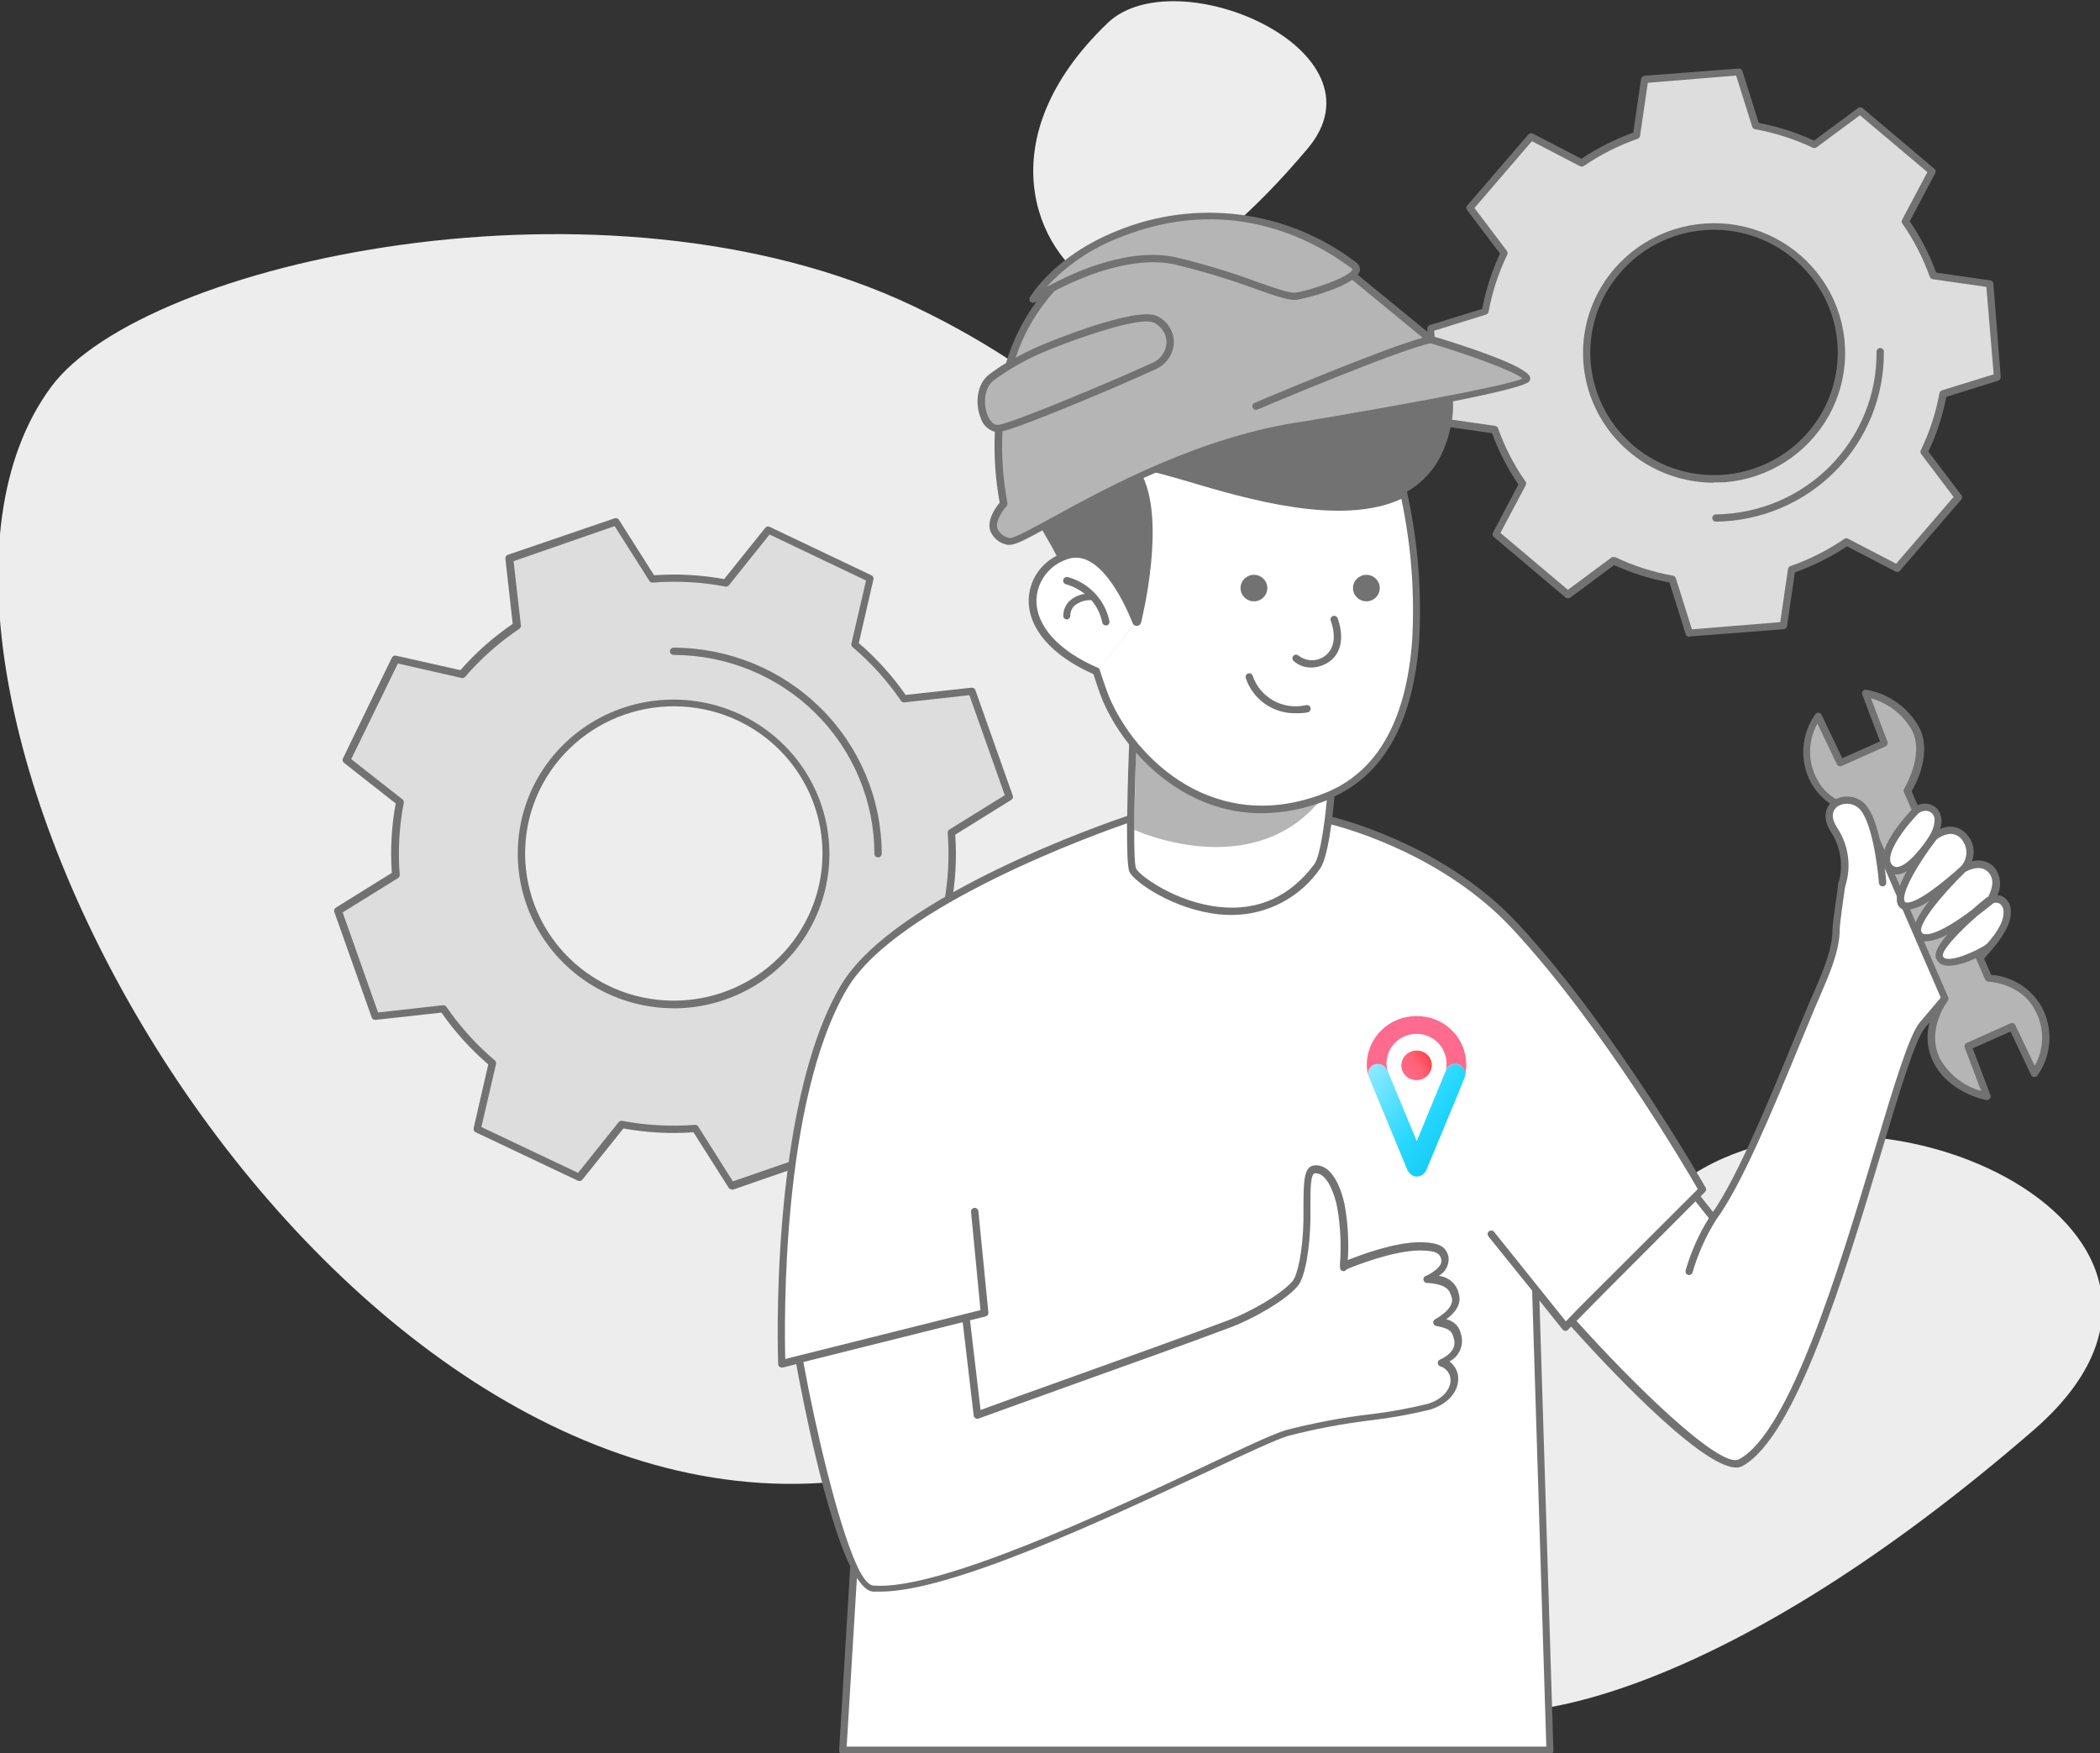 <svg width="418" height="349" viewBox="0 0 418 349" fill="none" xmlns="http://www.w3.org/2000/svg">
<rect x="0" y="0" width="418" height="349" fill="#333333" stroke="none"/>
<g clip-path="url(#clip0_299_62159)">
<path d="M181.647 60.859C120.477 31.886 28.648 52.105 10.209 76.968C-31.78 133.615 57.98 299.203 161.053 295.309C264.126 291.415 309.669 121.501 181.647 60.859Z" fill="#EDEDED"/>
<path d="M92.046 134.263C95.236 130.57 98.91 127.316 102.97 124.587L101.426 111.218L122.632 103.834L129.914 115.241C134.784 114.87 139.681 115.141 144.479 116.049L152.926 105.521L173.185 115.169L170.156 128.351C173.886 131.508 177.172 135.146 179.928 139.167L193.43 137.638L200.872 158.636L189.352 165.846C189.726 170.668 189.452 175.518 188.536 180.268L199.168 188.632L189.424 208.693L176.229 205.635C173.04 209.328 169.366 212.583 165.306 215.312L166.85 228.681L145.644 236.036L138.361 224.628C133.492 224.999 128.594 224.728 123.797 223.821L115.35 234.348L95.09 224.7L98.134 211.591C94.404 208.433 91.118 204.796 88.362 200.775L74.86 202.304L67.418 181.292L78.938 174.081C78.564 169.259 78.838 164.41 79.754 159.66L69.122 151.295L78.807 131.235L92.046 134.249V134.263ZM106.786 156.934C104.187 162.286 103.249 168.28 104.091 174.16C104.933 180.039 107.517 185.539 111.515 189.965C115.514 194.39 120.748 197.542 126.556 199.022C132.364 200.502 138.484 200.244 144.144 198.28C149.803 196.316 154.748 192.734 158.351 187.988C161.955 183.242 164.057 177.544 164.39 171.615C164.724 165.686 163.275 159.792 160.226 154.678C157.176 149.565 152.665 145.462 147.26 142.887C143.671 141.178 139.777 140.185 135.801 139.965C131.824 139.746 127.843 140.305 124.085 141.609C120.326 142.913 116.864 144.938 113.896 147.568C110.927 150.197 108.511 153.38 106.786 156.934Z" fill="#DDDDDD"/>
<path d="M145.644 236.757C145.522 236.757 145.402 236.727 145.295 236.669C145.188 236.611 145.098 236.527 145.032 236.425L138.041 225.393C133.376 225.72 128.688 225.463 124.089 224.629L115.918 234.825C115.815 234.953 115.671 235.044 115.509 235.08C115.348 235.117 115.179 235.098 115.029 235.027L94.668 225.379C94.52 225.308 94.401 225.189 94.329 225.043C94.258 224.896 94.239 224.73 94.275 224.571L97.188 211.88C93.657 208.843 90.525 205.379 87.867 201.569L74.759 203.011C74.595 203.03 74.429 202.993 74.288 202.907C74.148 202.82 74.042 202.689 73.987 202.535L66.544 181.523C66.49 181.368 66.49 181.199 66.546 181.044C66.602 180.889 66.709 180.758 66.85 180.672L77.992 173.75C77.665 169.131 77.924 164.489 78.764 159.934L68.467 151.843C68.337 151.742 68.246 151.599 68.209 151.439C68.172 151.279 68.191 151.111 68.263 150.964L78.007 130.903C78.076 130.755 78.195 130.635 78.344 130.564C78.493 130.493 78.662 130.476 78.822 130.514L91.639 133.398C94.707 129.907 98.205 126.811 102.052 124.183L100.596 111.204C100.577 111.041 100.614 110.877 100.701 110.738C100.788 110.599 100.921 110.494 101.077 110.439L122.341 103.171C122.497 103.117 122.668 103.118 122.824 103.173C122.981 103.228 123.113 103.334 123.2 103.474L130.191 114.506C134.856 114.179 139.544 114.435 144.144 115.271L152.314 105.075C152.417 104.946 152.561 104.856 152.723 104.819C152.884 104.782 153.054 104.801 153.203 104.873L173.462 114.521C173.61 114.592 173.729 114.71 173.801 114.857C173.872 115.003 173.891 115.169 173.855 115.328L170.942 128.005C174.475 131.045 177.607 134.515 180.264 138.33L193.372 136.888C193.536 136.869 193.702 136.906 193.842 136.992C193.982 137.079 194.089 137.21 194.144 137.364L201.586 158.376C201.641 158.531 201.64 158.7 201.584 158.855C201.529 159.01 201.421 159.141 201.28 159.227L190.138 166.15C190.466 170.769 190.206 175.41 189.366 179.965L199.663 188.056C199.793 188.158 199.885 188.3 199.922 188.46C199.959 188.62 199.94 188.788 199.867 188.936L190.124 208.996C190.052 209.142 189.933 209.261 189.785 209.331C189.636 209.402 189.469 209.421 189.308 209.385L176.491 206.501C173.424 209.997 169.926 213.098 166.078 215.731L167.534 228.71C167.554 228.872 167.517 229.037 167.429 229.176C167.342 229.314 167.209 229.42 167.054 229.474L145.833 236.829C145.767 236.814 145.703 236.79 145.644 236.757ZM138.362 223.908C138.484 223.908 138.603 223.938 138.71 223.996C138.817 224.054 138.908 224.138 138.973 224.239L145.877 235.156L166.034 228.191L164.578 215.399C164.563 215.268 164.586 215.135 164.642 215.016C164.699 214.896 164.787 214.794 164.898 214.721C168.904 212.028 172.529 208.818 175.676 205.174C175.762 205.075 175.875 205.001 176 204.961C176.126 204.92 176.261 204.914 176.389 204.943L189.061 207.828L198.294 188.806L188.099 180.802C187.994 180.719 187.914 180.61 187.868 180.485C187.821 180.36 187.811 180.225 187.837 180.095C188.747 175.383 189.016 170.572 188.638 165.789C188.628 165.659 188.654 165.528 188.713 165.411C188.772 165.295 188.862 165.196 188.973 165.126L199.998 158.29L192.949 138.374L180.031 139.816C179.898 139.829 179.765 139.806 179.645 139.75C179.524 139.694 179.421 139.607 179.346 139.499C176.628 135.527 173.385 131.933 169.704 128.812C169.604 128.727 169.53 128.616 169.489 128.491C169.448 128.367 169.442 128.233 169.471 128.106L172.384 115.559L153.174 106.401L145.09 116.496C145.007 116.601 144.896 116.68 144.771 116.726C144.645 116.772 144.508 116.782 144.377 116.756C139.618 115.857 134.759 115.59 129.929 115.963C129.797 115.974 129.665 115.95 129.546 115.891C129.428 115.832 129.329 115.742 129.259 115.631L122.341 104.728L102.227 111.708L103.684 124.5C103.698 124.631 103.676 124.764 103.619 124.884C103.563 125.003 103.474 125.105 103.363 125.178C99.358 127.871 95.733 131.082 92.586 134.725C92.499 134.824 92.387 134.898 92.261 134.939C92.135 134.979 92.001 134.985 91.872 134.956L79.201 132.072L69.909 151.108L80.104 159.112C80.209 159.194 80.289 159.304 80.335 159.429C80.382 159.553 80.392 159.688 80.366 159.819C79.457 164.531 79.188 169.342 79.565 174.125C79.575 174.255 79.549 174.385 79.49 174.502C79.431 174.619 79.341 174.718 79.23 174.788L68.205 181.624L75.254 201.54L88.172 200.098C88.305 200.085 88.438 200.108 88.559 200.164C88.679 200.22 88.782 200.306 88.857 200.415C91.577 204.381 94.82 207.97 98.499 211.087C98.599 211.173 98.673 211.284 98.714 211.408C98.755 211.533 98.761 211.666 98.732 211.794L95.819 224.34L115.059 233.469L123.142 223.374C123.225 223.27 123.336 223.191 123.462 223.145C123.588 223.099 123.724 223.088 123.855 223.114C128.614 224.013 133.473 224.28 138.303 223.908H138.362ZM134.08 200.703C128.829 200.691 123.668 199.362 119.076 196.841C114.484 194.32 110.612 190.689 107.82 186.286C105.029 181.883 103.408 176.852 103.11 171.661C102.812 166.471 103.846 161.29 106.116 156.603C108.53 151.662 112.235 147.452 116.848 144.409C121.461 141.366 126.812 139.602 132.346 139.3C137.881 138.998 143.396 140.169 148.318 142.691C153.241 145.213 157.392 148.994 160.339 153.642C163.287 158.29 164.924 163.634 165.08 169.12C165.236 174.606 163.906 180.033 161.227 184.838C158.548 189.643 154.619 193.649 149.848 196.442C145.076 199.235 139.637 200.711 134.094 200.718L134.08 200.703ZM107.441 157.194C104.907 162.417 103.994 168.267 104.817 174.005C105.64 179.742 108.162 185.109 112.065 189.427C115.968 193.745 121.077 196.82 126.744 198.264C132.412 199.707 138.385 199.455 143.908 197.538C149.431 195.621 154.255 192.126 157.772 187.494C161.289 182.862 163.341 177.302 163.667 171.516C163.993 165.73 162.579 159.979 159.605 154.988C156.63 149.998 152.228 145.993 146.955 143.479C139.877 140.118 131.742 139.674 124.334 142.245C116.926 144.817 110.851 150.193 107.441 157.194Z" fill="#727272"/>
<path d="M174.773 170.664C174.58 170.664 174.395 170.588 174.258 170.452C174.121 170.317 174.045 170.134 174.045 169.942C174.033 159.451 169.819 149.392 162.326 141.973C154.834 134.554 144.676 130.381 134.08 130.37C133.887 130.37 133.701 130.294 133.565 130.159C133.428 130.023 133.352 129.84 133.352 129.649C133.352 129.458 133.428 129.274 133.565 129.139C133.701 129.004 133.887 128.928 134.08 128.928C145.062 128.939 155.591 133.264 163.356 140.953C171.122 148.643 175.49 159.068 175.501 169.942C175.501 170.134 175.424 170.317 175.288 170.452C175.151 170.588 174.966 170.664 174.773 170.664Z" fill="#727272"/>
<path d="M335.507 234.766C372.646 208.735 449.882 245.625 404.674 284.765C344.45 336.913 302.009 344.989 288.551 339.322C257.092 326.054 269.21 281.218 335.507 234.766Z" fill="#EDEDED"/>
<path d="M220.462 4.586C234.007 -8.393 276.768 10.008 260.281 29.578C238.303 55.652 222.821 59.691 217.913 56.864C206.436 50.23 196.27 27.819 220.462 4.586Z" fill="#EDEDED"/>
<path d="M314.825 32.464C318.196 30.15 321.865 28.293 325.734 26.941L327.35 15.807L346.095 14.365L349.474 25.109C353.508 25.835 357.427 27.091 361.125 28.844L370.228 22.11L384.53 34.18L379.258 44.146C381.596 47.488 383.472 51.126 384.836 54.962L396.08 56.562L397.536 75.123L386.686 78.469C385.953 82.464 384.684 86.344 382.914 90.006L389.715 99.019L377.525 113.181L367.461 107.961C364.085 110.276 360.411 112.133 356.537 113.484L354.921 124.618L336.176 126.06L332.856 115.373C328.821 114.647 324.903 113.391 321.204 111.638L312.101 118.258L297.799 106.187L303.071 96.222C300.733 92.879 298.857 89.241 297.493 85.406L286.249 83.805L284.793 65.244L295.658 62.014C296.392 58.019 297.66 54.139 299.43 50.477L292.629 41.463L304.819 27.301L314.883 32.522L314.825 32.464ZM321.874 53.909C318.63 57.694 316.591 62.348 316.017 67.28C315.443 72.212 316.359 77.202 318.648 81.62C320.938 86.037 324.499 89.683 328.88 92.096C333.262 94.51 338.268 95.583 343.266 95.18C348.264 94.777 353.029 92.915 356.958 89.831C360.888 86.747 363.805 82.579 365.343 77.853C366.88 73.127 366.968 68.056 365.595 63.281C364.222 58.505 361.45 54.24 357.63 51.025C355.091 48.888 352.153 47.268 348.981 46.256C345.81 45.245 342.469 44.862 339.148 45.13C335.828 45.398 332.593 46.311 329.629 47.818C326.665 49.324 324.03 51.394 321.874 53.909Z" fill="#DDDDDD"/>
<path d="M336.25 126.778C336.094 126.779 335.942 126.731 335.816 126.64C335.69 126.549 335.597 126.421 335.551 126.274L332.303 115.948C328.503 115.247 324.804 114.085 321.292 112.487L312.553 118.962C312.425 119.062 312.266 119.117 312.102 119.117C311.938 119.117 311.779 119.062 311.65 118.962L297.348 106.891C297.223 106.785 297.138 106.641 297.106 106.481C297.074 106.322 297.098 106.156 297.173 106.011L302.242 96.436C300.069 93.26 298.303 89.831 296.984 86.225L286.177 84.682C286.012 84.659 285.859 84.581 285.745 84.46C285.631 84.339 285.563 84.183 285.551 84.019L284.094 65.458C284.08 65.294 284.123 65.131 284.216 64.994C284.309 64.858 284.446 64.757 284.604 64.708L295.032 61.492C295.743 57.688 296.932 53.986 298.572 50.474L292.032 41.821C291.93 41.694 291.875 41.536 291.875 41.374C291.875 41.212 291.93 41.054 292.032 40.927L304.223 26.765C304.329 26.641 304.475 26.557 304.636 26.525C304.798 26.494 304.965 26.517 305.111 26.592L314.782 31.611C317.988 29.46 321.452 27.711 325.093 26.405L326.652 15.704C326.675 15.54 326.754 15.389 326.876 15.276C326.998 15.164 327.155 15.095 327.322 15.084L346.066 13.642C346.231 13.633 346.394 13.677 346.53 13.768C346.667 13.86 346.77 13.992 346.824 14.146L350.071 24.472C353.875 25.189 357.573 26.371 361.082 27.991L369.821 21.516C369.949 21.415 370.108 21.361 370.272 21.361C370.436 21.361 370.595 21.415 370.724 21.516L385.026 33.587C385.151 33.692 385.237 33.837 385.268 33.996C385.3 34.156 385.276 34.322 385.201 34.466L380.132 44.057C382.305 47.232 384.071 50.661 385.39 54.267L396.153 55.81C396.319 55.833 396.471 55.911 396.585 56.032C396.699 56.153 396.768 56.309 396.78 56.474L398.236 75.034C398.25 75.198 398.207 75.362 398.115 75.498C398.022 75.634 397.885 75.735 397.726 75.784L387.415 78.986C386.685 82.752 385.486 86.414 383.846 89.888L390.386 98.541C390.487 98.668 390.543 98.826 390.543 98.988C390.543 99.15 390.487 99.308 390.386 99.435L378.195 113.597C378.089 113.721 377.943 113.806 377.782 113.837C377.62 113.868 377.453 113.845 377.307 113.77L367.636 108.751C364.41 110.897 360.927 112.636 357.266 113.929L355.708 124.63C355.685 124.793 355.606 124.944 355.484 125.057C355.362 125.17 355.204 125.238 355.038 125.25L336.293 126.692L336.25 126.778ZM321.205 110.915C321.31 110.892 321.42 110.892 321.525 110.915C325.168 112.641 329.028 113.877 333.002 114.592C333.133 114.615 333.255 114.672 333.355 114.759C333.455 114.845 333.529 114.957 333.57 115.082L336.774 125.278L354.353 123.836L355.897 113.265C355.916 113.135 355.971 113.012 356.056 112.91C356.141 112.809 356.252 112.732 356.378 112.689C360.19 111.359 363.805 109.531 367.126 107.252C367.24 107.181 367.371 107.144 367.505 107.144C367.639 107.144 367.77 107.181 367.884 107.252L377.423 112.213L388.857 98.916L382.405 90.379C382.324 90.272 382.274 90.146 382.261 90.014C382.248 89.881 382.273 89.748 382.332 89.629C384.075 86.021 385.324 82.199 386.046 78.264C386.069 78.135 386.127 78.014 386.214 77.915C386.301 77.816 386.414 77.742 386.541 77.702L396.838 74.515L395.381 57.108L384.706 55.579C384.574 55.56 384.45 55.506 384.347 55.422C384.245 55.338 384.167 55.228 384.123 55.103C382.78 51.329 380.934 47.75 378.632 44.461C378.563 44.347 378.526 44.218 378.526 44.086C378.526 43.953 378.563 43.824 378.632 43.711L383.643 34.264L370.214 22.944L361.577 29.332C361.469 29.411 361.342 29.459 361.209 29.472C361.075 29.484 360.941 29.461 360.82 29.404C357.177 27.677 353.317 26.44 349.343 25.727C349.212 25.704 349.09 25.647 348.99 25.56C348.89 25.474 348.816 25.362 348.775 25.237L345.571 15.041L327.992 16.483L326.448 27.054C326.429 27.184 326.374 27.307 326.289 27.409C326.204 27.51 326.093 27.587 325.967 27.631C322.156 28.96 318.541 30.789 315.219 33.068C315.105 33.136 314.974 33.173 314.84 33.173C314.706 33.173 314.575 33.136 314.461 33.068L304.922 28.107L293.489 41.403L299.941 49.941C300.021 50.047 300.071 50.173 300.084 50.305C300.097 50.438 300.072 50.571 300.013 50.691C298.271 54.298 297.022 58.12 296.299 62.055C296.277 62.184 296.218 62.305 296.131 62.404C296.044 62.503 295.931 62.577 295.804 62.617L285.463 65.833L286.92 83.24L297.596 84.769C297.727 84.787 297.851 84.842 297.954 84.926C298.057 85.01 298.134 85.12 298.178 85.244C299.521 89.019 301.368 92.598 303.669 95.888C303.739 96.001 303.775 96.13 303.775 96.262C303.775 96.395 303.739 96.524 303.669 96.637L298.659 106.083L312.087 117.404L320.709 111.016C320.849 110.904 321.026 110.848 321.205 110.857V110.915ZM341.143 96.089C336.164 96.082 331.291 94.662 327.1 92C322.909 89.338 319.575 85.543 317.492 81.065C315.409 76.587 314.664 71.612 315.346 66.728C316.027 61.844 318.105 57.255 321.336 53.503C324.118 50.27 327.662 47.767 331.655 46.214C335.648 44.662 339.965 44.109 344.226 44.603C348.486 45.097 352.557 46.625 356.079 49.049C359.601 51.474 362.465 54.721 364.417 58.503C366.369 62.285 367.348 66.485 367.269 70.732C367.191 74.978 366.055 79.14 363.964 82.849C361.873 86.557 358.89 89.697 355.281 91.992C351.671 94.286 347.546 95.664 343.27 96.003C342.551 96.022 341.838 96.032 341.129 96.032L341.143 96.089ZM322.428 54.368C319.269 58.039 317.279 62.555 316.712 67.345C316.144 72.135 317.024 76.985 319.24 81.28C321.455 85.575 324.908 89.123 329.16 91.476C333.412 93.828 338.273 94.879 343.129 94.496C347.985 94.113 352.616 92.313 356.439 89.323C360.261 86.334 363.102 82.289 364.603 77.7C366.104 73.112 366.197 68.186 364.87 63.545C363.543 58.904 360.857 54.757 357.15 51.628C354.697 49.532 351.848 47.939 348.769 46.942C345.689 45.944 342.441 45.562 339.211 45.817C335.981 46.072 332.835 46.959 329.954 48.427C327.073 49.895 324.515 51.914 322.428 54.368Z" fill="#727272"/>
<path d="M396.081 179.186C396.081 179.186 394.304 171.471 390.852 172.927C390.852 172.927 388.507 164.664 384.633 166.755C384.633 166.755 383.104 160.078 379.754 162.27C376.404 164.462 371.539 165.774 366.646 176.071C366.646 176.071 365.51 183.671 365.51 185.085C365.51 189.93 362.597 195.598 360.631 200.386C355.111 213.365 347.202 234.103 341.027 242.468L337.56 238.141L338.886 236.815C338.886 236.815 321.088 205.39 301.674 184.45C286.425 168.01 264.461 163.222 264.461 163.222L262.16 172.452L224.657 171.846V162.962C224.657 162.962 178.677 178.263 167.972 196.406C153.495 220.922 155.592 271.397 155.592 271.397L159.044 270.532C159.044 270.532 164.404 300.154 169.953 311.633L167.724 348.365H308.475L305.562 256.615L311.534 264.086L312.743 262.874C312.743 262.874 340.59 294.227 346.43 291.083C362.335 282.531 376.812 210.842 382.594 203.962C388.376 197.083 392.323 192.642 396.241 187.983C400.159 183.325 399.154 180.715 396.081 179.186Z" fill="white"/>
<path d="M341.55 103.835C341.357 103.835 341.172 103.759 341.036 103.623C340.899 103.488 340.822 103.305 340.822 103.113C340.822 102.922 340.899 102.739 341.036 102.604C341.172 102.468 341.357 102.392 341.55 102.392C350.123 102.29 358.305 98.823 364.299 92.752C370.293 86.682 373.609 78.505 373.519 70.016C373.517 69.921 373.534 69.827 373.569 69.739C373.604 69.651 373.656 69.57 373.722 69.502C373.789 69.434 373.868 69.379 373.955 69.341C374.043 69.303 374.137 69.282 374.233 69.281C374.33 69.275 374.427 69.289 374.517 69.322C374.608 69.355 374.691 69.406 374.761 69.472C374.831 69.539 374.886 69.619 374.923 69.707C374.96 69.796 374.978 69.891 374.976 69.987C375.069 78.86 371.604 87.407 365.34 93.753C359.076 100.098 350.526 103.724 341.565 103.835H341.55Z" fill="#727272"/>
<path d="M225.458 147.893C225.458 147.893 224.555 171.198 225.458 173.202C226.754 176 248.615 190.508 262.16 172.452C263.966 170.044 264.884 158.117 264.884 158.117" fill="white"/>
<path d="M226.129 148.846L225.75 165.171C225.75 165.171 249.213 176.045 262.962 159.114C262.962 159.114 251.529 163.541 240.693 159.316C234.989 157.162 229.963 153.55 226.129 148.846Z" fill="#B5B5B5"/>
<path d="M226.332 123.823C226.332 123.823 231.531 103.229 226.332 94.288C222.21 87.192 260.558 108.075 279.39 98.182C281.094 105.623 289.207 148.657 263.835 158.579C240.532 167.693 224.934 150.243 220.142 139.153C219.443 137.524 218.176 133.572 218.176 133.572" fill="white"/>
<path d="M249.591 119.698C251.063 119.698 252.256 118.517 252.256 117.059C252.256 115.602 251.063 114.42 249.591 114.42C248.119 114.42 246.926 115.602 246.926 117.059C246.926 118.517 248.119 119.698 249.591 119.698Z" fill="#727272"/>
<path d="M226.112 123.839C224.117 118.921 218.83 108.062 212.014 110.6C203.275 113.859 201.382 126.348 218.204 133.559" fill="white"/>
<path d="M258.023 141.977C255.805 142.039 253.626 141.388 251.812 140.122C249.998 138.856 248.647 137.043 247.959 134.954C247.906 134.78 247.921 134.592 248.001 134.429C248.082 134.265 248.222 134.138 248.393 134.072C248.564 134.006 248.755 134.007 248.925 134.075C249.096 134.142 249.235 134.271 249.314 134.435C250.013 136.566 251.497 138.358 253.469 139.456C255.441 140.554 257.758 140.877 259.96 140.362C260.056 140.34 260.155 140.336 260.252 140.351C260.349 140.366 260.443 140.4 260.526 140.451C260.61 140.502 260.683 140.569 260.741 140.648C260.799 140.726 260.84 140.816 260.863 140.91C260.886 141.005 260.89 141.103 260.875 141.199C260.859 141.296 260.825 141.388 260.774 141.471C260.722 141.554 260.655 141.626 260.575 141.683C260.496 141.741 260.406 141.782 260.31 141.804C259.556 141.943 258.79 142.001 258.023 141.977Z" fill="#727272"/>
<path d="M212.525 114.869C212.332 114.827 212.13 114.862 211.963 114.968C211.797 115.073 211.679 115.24 211.637 115.431C211.594 115.622 211.63 115.823 211.737 115.988C211.843 116.153 212.011 116.269 212.205 116.311C213.564 116.698 214.832 117.35 215.933 118.229C214.732 118.373 213.614 118.911 212.758 119.758C212.027 120.543 211.626 121.574 211.637 122.642C211.651 122.823 211.734 122.992 211.869 123.115C212.004 123.238 212.181 123.306 212.365 123.305C212.461 123.298 212.554 123.272 212.639 123.229C212.725 123.186 212.801 123.126 212.863 123.054C212.926 122.982 212.973 122.898 213.002 122.807C213.032 122.717 213.043 122.621 213.035 122.527C213.033 121.838 213.293 121.174 213.763 120.666C214.717 119.827 215.969 119.396 217.244 119.469C218.34 120.745 219.082 122.28 219.399 123.926C219.433 124.088 219.522 124.235 219.652 124.34C219.782 124.445 219.945 124.502 220.113 124.502H220.259C220.352 124.483 220.441 124.446 220.521 124.393C220.6 124.34 220.668 124.272 220.721 124.193C220.773 124.114 220.81 124.026 220.828 123.933C220.846 123.84 220.846 123.744 220.827 123.652C220.402 121.569 219.401 119.645 217.934 118.094C216.468 116.543 214.595 115.426 212.525 114.869Z" fill="#727272"/>
<path d="M260.952 132.879C259.657 132.888 258.407 132.409 257.456 131.538C257.326 131.407 257.252 131.231 257.248 131.048C257.244 130.864 257.312 130.686 257.436 130.549C257.561 130.413 257.734 130.329 257.919 130.314C258.104 130.3 258.287 130.356 258.432 130.471C259.241 131.125 260.263 131.464 261.306 131.424C262.35 131.384 263.342 130.969 264.098 130.255C266.661 127.918 264.884 123.549 264.87 123.505C264.817 123.334 264.831 123.149 264.908 122.987C264.985 122.825 265.121 122.697 265.288 122.629C265.456 122.56 265.643 122.556 265.813 122.617C265.983 122.678 266.125 122.799 266.21 122.957C266.297 123.174 268.409 128.293 265.088 131.322C263.943 132.315 262.475 132.868 260.952 132.879Z" fill="#727272"/>
<path d="M271.976 119.698C273.448 119.698 274.641 118.517 274.641 117.059C274.641 115.602 273.448 114.42 271.976 114.42C270.504 114.42 269.311 115.602 269.311 117.059C269.311 118.517 270.504 119.698 271.976 119.698Z" fill="#727272"/>
<path d="M205.462 71.431C205.269 71.467 205.069 71.426 204.906 71.317C204.744 71.207 204.632 71.038 204.595 70.847C204.558 70.656 204.6 70.458 204.711 70.297C204.821 70.136 204.992 70.025 205.185 69.989C211.171 67.523 213.385 70.09 213.487 70.191C213.61 70.338 213.67 70.528 213.652 70.719C213.634 70.909 213.541 71.085 213.392 71.207C213.243 71.33 213.052 71.389 212.859 71.371C212.666 71.354 212.489 71.261 212.365 71.114C212.365 71.114 210.603 69.311 205.738 71.316C205.655 71.372 205.561 71.412 205.462 71.431Z" fill="#727272"/>
<path d="M212.917 71.429C212.766 71.428 212.618 71.38 212.496 71.292C212.373 71.204 212.281 71.08 212.233 70.938C210.849 66.972 205.344 65.516 205.285 65.501C205.092 65.454 204.926 65.332 204.824 65.163C204.721 64.994 204.691 64.791 204.739 64.6C204.787 64.409 204.911 64.245 205.081 64.143C205.252 64.042 205.456 64.011 205.649 64.059C205.912 64.059 211.97 65.718 213.616 70.419C213.648 70.509 213.662 70.604 213.657 70.7C213.651 70.795 213.627 70.888 213.585 70.974C213.543 71.06 213.484 71.137 213.412 71.2C213.34 71.263 213.256 71.311 213.165 71.342L212.917 71.429Z" fill="#727272"/>
<path d="M399.474 181.957C399.287 181.244 398.942 180.581 398.463 180.018C397.984 179.454 397.384 179.003 396.707 178.698C396.387 177.443 395.251 173.463 392.964 172.338C392.462 172.083 391.892 171.987 391.333 172.064C390.808 170.506 389.381 166.915 387.08 165.949C386.463 165.689 385.777 165.638 385.128 165.805C384.721 164.478 383.745 161.998 382.012 161.305C381.574 161.141 381.101 161.089 380.637 161.154C380.174 161.22 379.734 161.401 379.361 161.68C378.793 162.055 378.181 162.402 377.555 162.762C374.263 164.637 370.171 166.988 365.903 175.741C365.894 175.808 365.894 175.876 365.903 175.943C365.903 176.261 364.753 183.616 364.753 185.072C364.753 189.038 362.699 193.725 360.893 197.878C360.558 198.628 360.238 199.321 359.932 200.099C358.912 202.493 357.82 205.147 356.669 207.93C351.834 219.669 345.863 234.163 340.969 241.244L338.508 238.143L339.381 237.263C339.494 237.152 339.566 237.007 339.587 236.85C339.608 236.694 339.577 236.535 339.498 236.398C339.323 236.081 321.423 204.671 302.184 183.904C288.391 169.035 268.904 163.541 265.205 162.618C265.423 160.83 265.554 159.301 265.627 158.537C275.662 153.85 281.342 143.423 282.493 127.458C283.028 117.599 282.22 107.713 280.089 98.067V97.851C284.648 95.212 287.969 90.64 289.061 83.213C291.828 64.595 261.957 46.885 226.609 52.409C204.092 55.928 212.947 70.753 212.947 70.753C212.947 70.753 197.888 75.627 201.441 90.539C203.946 101.052 208.083 106.042 210.311 110.643C208.69 111.463 207.321 112.698 206.345 114.22C205.369 115.742 204.823 117.494 204.762 119.296C204.616 125.064 209.306 130.516 217.637 134.179C217.943 135.145 218.919 138.13 219.516 139.529C220.875 142.624 222.633 145.533 224.745 148.182C224.657 150.475 224.439 156.691 224.366 162.416C221.628 163.324 177.993 178.179 167.375 196.148C152.956 220.578 154.879 271.024 154.893 271.529C154.901 271.715 154.981 271.891 155.117 272.02C155.252 272.149 155.433 272.221 155.622 272.221H155.796L158.491 271.543C159.773 278.552 164.229 301.468 169.239 311.794L167.026 348.439C167.02 348.537 167.034 348.635 167.068 348.728C167.102 348.82 167.155 348.905 167.223 348.977C167.291 349.048 167.373 349.105 167.465 349.144C167.556 349.183 167.654 349.203 167.754 349.203H308.476C308.574 349.203 308.671 349.184 308.761 349.146C308.851 349.107 308.933 349.052 309.001 348.982C309.069 348.912 309.122 348.829 309.157 348.738C309.192 348.647 309.208 348.55 309.204 348.453L306.422 258.881L311.039 264.65C311.102 264.729 311.181 264.795 311.272 264.842C311.362 264.889 311.461 264.917 311.563 264.924C311.661 264.924 311.758 264.906 311.848 264.868C311.938 264.831 312.019 264.777 312.088 264.708L312.728 264.059C318.103 270.072 338.318 292.123 345.571 292.123C345.996 292.135 346.417 292.041 346.795 291.849C357.47 286.08 367.316 253.329 374.467 229.375C378.108 217.261 381.24 206.805 383.206 204.556C386.381 200.791 389.032 197.749 391.362 195.008C393.314 192.744 395.09 190.682 396.853 188.591C399.067 185.937 399.853 183.803 399.474 181.957ZM220.841 138.88C220.157 137.294 218.919 133.4 218.904 133.357C218.885 133.311 218.86 133.267 218.831 133.227V133.126L218.715 133.039L218.613 132.967C210.661 129.549 206.175 124.574 206.306 119.31C206.385 117.527 207.01 115.809 208.097 114.385C209.184 112.961 210.683 111.897 212.394 111.335C218.613 109.028 223.681 119.541 225.502 124.17C225.588 124.307 225.71 124.419 225.856 124.493C226.001 124.566 226.163 124.6 226.326 124.59C226.489 124.579 226.646 124.525 226.78 124.434C226.915 124.342 227.022 124.216 227.089 124.069C227.308 123.218 232.303 103.086 227.017 94C226.939 93.873 226.875 93.738 226.827 93.597C227.861 93.323 232.464 94.678 236.556 95.875C247.989 99.264 266.952 104.874 278.939 99.308C280.89 108.534 281.615 117.974 281.094 127.386C279.929 143.553 274.045 153.821 263.617 157.902C241.843 166.411 226.114 151.182 220.841 138.88ZM264.098 159.258C263.748 163.094 262.845 170.391 261.607 172.035C256.786 178.481 250.436 181.351 242.761 180.544C234.022 179.635 226.74 174.227 226.143 172.9C225.546 171.574 225.735 160.469 226.143 149.826C231.969 156.46 240.532 161.882 251.135 161.882C255.582 161.843 259.981 160.967 264.098 159.301V159.258ZM159.904 271.125L178.24 266.539L191.625 263.193L193.81 281.783C193.823 281.891 193.86 281.995 193.92 282.087C193.979 282.178 194.059 282.256 194.153 282.313C194.247 282.37 194.352 282.405 194.462 282.415C194.572 282.426 194.682 282.412 194.785 282.374C198.791 280.932 205.549 278.466 213.384 275.668C224.541 271.673 237.197 267.145 245.178 264.131C248.994 262.689 255.694 259.069 258.286 256.026C259.889 254.18 260.733 247.964 260.835 243.046C260.835 242.037 260.835 241.085 260.835 240.162C260.835 236.946 260.835 233.629 261.724 233.557C264.185 233.37 265.714 237.884 266.18 240.422C266.819 244.107 267 247.855 266.719 251.584C266.719 252.305 266.632 252.868 267.316 253.026C267.465 253.053 267.618 253.031 267.752 252.964C267.886 252.896 267.994 252.786 268.059 252.651C269.603 252.002 277.235 248.945 282.624 248.916C286.367 248.916 286.614 249.81 286.862 250.603C287.401 252.348 283.949 253.92 283.949 253.935C283.756 253.965 283.583 254.071 283.468 254.227C283.354 254.384 283.306 254.58 283.337 254.771C283.368 254.962 283.475 255.134 283.633 255.247C283.791 255.361 283.989 255.407 284.182 255.377C288.187 255.694 288.551 256.92 288.959 258.261C289.644 260.511 285.726 262.588 285.682 262.588C285.545 262.656 285.433 262.765 285.362 262.9C285.291 263.035 285.265 263.188 285.288 263.339C285.311 263.489 285.381 263.628 285.488 263.737C285.595 263.845 285.735 263.918 285.886 263.943C288.799 264.462 289.032 265.227 289.309 266.193L289.396 266.51C290.212 269.149 286.789 270.563 286.643 270.62C286.508 270.673 286.391 270.766 286.309 270.885C286.227 271.005 286.183 271.146 286.183 271.291C286.183 271.436 286.227 271.577 286.309 271.696C286.391 271.816 286.508 271.908 286.643 271.962C287.265 272.144 287.808 272.527 288.185 273.049C288.563 273.572 288.753 274.204 288.726 274.846C288.726 276.288 287.43 278.48 284.138 279.461C280.369 280.381 276.546 281.07 272.691 281.523C267.022 282.198 261.406 283.258 255.883 284.696C253.451 285.431 247.669 288.128 239.673 291.906C219.865 301.179 186.688 316.697 173.827 315.615C172.851 315.529 171.759 314.173 170.638 311.779C170.62 311.628 170.554 311.486 170.448 311.375C166.647 302.852 162.307 284.234 159.904 271.125ZM311.68 263.02L297.363 245.166C297.238 245.035 297.067 244.955 296.885 244.942C296.703 244.929 296.523 244.985 296.38 245.097C296.237 245.209 296.142 245.371 296.114 245.549C296.086 245.728 296.126 245.91 296.227 246.061L304.966 256.906L307.791 347.674H168.526L170.565 314.087C171.628 315.731 172.691 316.74 173.769 316.827C174.235 316.827 174.716 316.827 175.225 316.827C189.251 316.827 219.865 302.506 240.358 292.93C248.004 289.354 254.034 286.527 256.379 285.835C261.834 284.418 267.382 283.372 272.982 282.706C276.906 282.245 280.798 281.542 284.634 280.6C287.94 279.605 290.154 277.269 290.255 274.658C290.294 273.954 290.154 273.252 289.848 272.615C289.543 271.978 289.082 271.426 288.508 271.01C289.437 270.529 290.175 269.752 290.603 268.805C291.031 267.858 291.124 266.795 290.867 265.789L290.78 265.501C290.638 264.788 290.285 264.134 289.766 263.62C289.248 263.106 288.586 262.757 287.867 262.616C289.323 261.578 291.056 259.732 290.372 257.526C290.174 256.59 289.68 255.741 288.963 255.101C288.246 254.46 287.342 254.062 286.381 253.964C287.078 253.579 287.637 252.989 287.979 252.276C288.321 251.562 288.429 250.761 288.289 249.983C287.765 248.253 286.629 247.315 282.653 247.272C277.555 247.272 270.826 249.796 268.278 250.82C268.508 247.204 268.308 243.573 267.681 240.004C267.52 239.138 266.006 231.653 261.665 231.971C259.51 232.158 259.481 235.115 259.452 240.004C259.452 240.883 259.452 241.835 259.452 242.888C259.321 249.291 258.228 253.92 257.267 255.031C254.762 257.915 248.354 261.347 244.683 262.732C236.717 265.746 224.075 270.274 212.918 274.269C205.636 276.879 199.257 279.158 195.179 280.672L193.081 262.818L196.184 262.04C196.353 261.999 196.502 261.899 196.604 261.759C196.705 261.619 196.752 261.447 196.737 261.275L194.742 241.085C194.72 240.895 194.624 240.721 194.474 240.6C194.325 240.479 194.133 240.42 193.941 240.436C193.845 240.445 193.752 240.473 193.667 240.518C193.582 240.563 193.507 240.624 193.446 240.697C193.385 240.771 193.339 240.856 193.312 240.947C193.284 241.039 193.275 241.135 193.285 241.229L195.164 260.785L192.062 261.564L158.884 269.87L156.306 270.519C156.117 263.669 155.461 219.107 168.613 196.811C178.415 180.198 219.006 165.718 224.322 163.887C224.322 168.574 224.395 172.641 224.803 173.52C225.749 175.583 233.673 181.063 242.586 182C243.433 182.088 244.283 182.131 245.135 182.13C248.608 182.129 252.028 181.289 255.099 179.683C258.17 178.077 260.799 175.754 262.758 172.915C263.792 171.473 264.52 167.593 265.001 164.118C268.933 165.127 287.721 170.535 301.091 184.942C318.933 204.181 335.638 232.692 337.939 236.701L337.007 237.638L314.593 260.021L311.68 263.02ZM395.76 187.553C393.998 189.658 392.221 191.706 390.284 193.97C387.925 196.71 385.289 199.739 382.113 203.532C380.016 206.027 376.987 216.107 373.156 228.87C366.049 252.565 356.291 285.027 346.154 290.479C342.353 292.541 324.496 274.889 313.806 262.934L319.501 257.165L337.488 239.138L340.139 242.484C338.112 245.74 336.554 249.258 335.507 252.94C335.468 253.125 335.504 253.318 335.608 253.477C335.711 253.637 335.874 253.749 336.061 253.79H336.206C336.374 253.791 336.537 253.733 336.667 253.628C336.797 253.523 336.886 253.376 336.92 253.214C337.99 249.536 339.568 246.022 341.61 242.772C346.707 235.85 352.97 220.635 358.024 208.406C359.174 205.623 360.267 202.969 361.272 200.575C361.578 199.854 361.898 199.133 362.218 198.383C364.083 194.057 366.195 189.269 366.195 185.014C366.195 183.918 366.981 178.395 367.301 176.217C371.307 167.911 375.166 165.704 378.268 163.93C378.924 163.555 379.55 163.195 380.147 162.805C380.324 162.653 380.539 162.551 380.769 162.508C381 162.464 381.237 162.483 381.458 162.56C382.638 163.022 383.585 165.444 383.919 166.887C383.944 166.996 383.994 167.099 384.065 167.186C384.137 167.273 384.227 167.342 384.331 167.388C384.434 167.435 384.547 167.456 384.66 167.452C384.773 167.447 384.883 167.417 384.983 167.362C385.2 167.234 385.445 167.156 385.697 167.136C385.95 167.116 386.204 167.154 386.439 167.247C388.274 168.011 389.687 171.732 390.08 173.102C390.108 173.203 390.158 173.296 390.226 173.376C390.294 173.455 390.378 173.52 390.473 173.564C390.568 173.605 390.669 173.626 390.772 173.626C390.875 173.626 390.977 173.605 391.071 173.564C391.251 173.473 391.451 173.425 391.653 173.425C391.856 173.425 392.055 173.473 392.236 173.564C393.852 174.371 394.988 177.977 395.294 179.332C395.317 179.437 395.362 179.535 395.428 179.62C395.493 179.704 395.577 179.774 395.673 179.823C396.217 180.024 396.707 180.347 397.104 180.768C397.501 181.188 397.794 181.694 397.96 182.245C398.338 183.616 397.61 185.404 395.731 187.567L395.76 187.553Z" fill="#727272"/>
<path d="M284.822 67.565L269.442 54.947L268.524 55.35L269.355 54.24C241.682 33.704 209.16 56.922 209.16 56.922C209.16 56.922 200.028 69.613 200.931 75.872C201.295 78.41 210.587 77.112 222.035 75.31L198.848 85.26C198.565 90.281 198.898 95.317 199.838 100.259C199.838 100.259 194.537 105.927 200.843 107.772C203.756 108.638 230.176 88.736 259.931 84.554C259.931 84.554 302.416 77.574 303.887 75.641C305.358 73.709 284.822 67.565 284.822 67.565Z" fill="#B5B5B5"/>
<path d="M208.52 68.95C213.603 66.859 226.493 62.172 229.799 63.498C233.105 64.825 234.838 70.406 229.318 73.002C223.799 75.598 202.068 84.813 198.733 85.275C195.398 85.736 193.606 77.949 197.277 75.18C200.743 72.641 204.521 70.547 208.52 68.95Z" fill="#B5B5B5"/>
<path d="M205.621 59.575C205.621 59.575 221.642 49.12 234.036 51.946C246.431 54.773 255.33 59.344 258.024 58.969C260.718 58.594 272.588 55.09 269.457 52.797C262.899 47.757 255.109 44.529 246.88 43.445C238.651 42.361 230.279 43.458 222.618 46.625C210.092 51.658 205.621 59.575 205.621 59.575Z" fill="#B5B5B5"/>
<path d="M249.941 80.832C249.941 80.832 279.493 68.3 284.809 67.564L249.941 80.832Z" fill="#B5B5B5"/>
<path d="M209.203 57.685C205.304 62.035 202.45 67.202 200.857 72.799L209.203 57.685Z" fill="#B5B5B5"/>
<path d="M304.558 75.064C303.786 72.742 290.867 68.632 285.172 66.915L270.258 54.715C270.435 54.507 270.569 54.267 270.652 54.008C270.732 53.655 270.696 53.285 270.549 52.953C270.403 52.621 270.153 52.344 269.836 52.162C263.17 47.089 255.272 43.844 246.937 42.753C238.602 41.662 230.124 42.763 222.356 45.947C209.728 51.023 205.17 58.926 204.98 59.214C204.903 59.355 204.875 59.517 204.9 59.676C204.926 59.834 205.005 59.98 205.123 60.089C205.242 60.198 205.394 60.265 205.556 60.279C205.717 60.293 205.878 60.253 206.015 60.166L206.364 59.95C203.628 63.678 201.559 67.844 200.247 72.266C199.084 72.964 197.961 73.724 196.883 74.544C194.348 76.491 194.057 80.529 195.251 83.313C195.457 83.945 195.817 84.516 196.3 84.977C196.783 85.437 197.373 85.772 198.019 85.952C197.81 90.674 198.133 95.404 198.98 100.056C198.281 100.892 196.46 103.344 197.072 105.565C197.345 106.306 197.81 106.964 198.421 107.47C199.032 107.976 199.768 108.314 200.553 108.449C200.693 108.47 200.835 108.47 200.975 108.449C202.242 108.449 204.587 107.209 210.093 104.123C221.132 98.08 239.6 87.985 259.961 85.115C269.996 83.471 302.854 77.905 304.383 75.929C304.472 75.805 304.533 75.664 304.564 75.515C304.594 75.366 304.592 75.212 304.558 75.064ZM222.837 47.288C244.29 38.635 260.893 47.36 268.962 53.359C269.021 53.384 269.072 53.424 269.11 53.474C269.149 53.525 269.173 53.585 269.181 53.648C268.787 55.09 260.995 57.801 257.864 58.248C256.728 58.407 253.888 57.397 250.276 56.128C245 54.183 239.611 52.55 234.139 51.239C232.585 50.894 230.997 50.725 229.405 50.734C221.307 50.734 212.816 54.672 208.33 57.109C212.334 52.769 217.3 49.407 222.837 47.288ZM196.62 82.765C195.674 80.529 195.849 77.198 197.8 75.698C201.2 73.219 204.905 71.179 208.826 69.627C214.651 67.261 224.133 63.988 228.225 63.988C228.68 63.969 229.134 64.032 229.565 64.175C230.323 64.514 230.971 65.055 231.437 65.738C231.902 66.42 232.167 67.217 232.201 68.04C232.183 68.993 231.872 69.917 231.31 70.69C230.748 71.463 229.962 72.047 229.056 72.367C222.866 75.251 201.791 84.149 198.718 84.582C197.538 84.712 196.795 83.226 196.62 82.765ZM259.787 83.846C239.178 86.731 220.55 96.927 209.437 103.012C205.505 105.161 201.791 107.209 201.019 107.094C200.476 107.015 199.961 106.801 199.525 106.47C199.09 106.139 198.746 105.704 198.528 105.204C198.091 103.633 199.694 101.469 200.349 100.777C200.429 100.691 200.487 100.587 200.517 100.474C200.548 100.361 200.55 100.242 200.524 100.128C199.639 95.427 199.307 90.641 199.533 85.865C204.34 84.668 224.293 76.174 229.682 73.65C230.842 73.213 231.841 72.439 232.55 71.431C233.26 70.422 233.646 69.226 233.658 67.997C233.62 66.894 233.267 65.823 232.641 64.91C232.015 63.996 231.14 63.277 230.119 62.834C225.749 61.132 209 67.997 208.272 68.3C206.187 69.151 204.149 70.114 202.17 71.184C203.762 66.364 206.334 61.917 209.729 58.118C209.731 58.085 209.731 58.051 209.729 58.017C215.161 55.133 225.429 50.807 233.804 52.638C239.236 53.936 244.586 55.554 249.824 57.484C253.917 58.926 256.612 59.878 258.097 59.676C259.583 59.474 266.108 57.83 269.152 55.696L283.192 67.233C275.385 69.324 250.757 79.751 249.693 80.212C249.523 80.291 249.39 80.433 249.323 80.607C249.256 80.781 249.259 80.974 249.333 81.146C249.406 81.318 249.544 81.454 249.717 81.528C249.89 81.601 250.085 81.605 250.261 81.539C250.553 81.409 279.288 69.252 284.808 68.343C292.775 70.737 301.616 73.982 303.043 75.352C299.81 76.866 275.123 81.308 259.757 83.846H259.787Z" fill="#727272"/>
<path d="M395.499 218.227L391.785 208.276L400.523 204.368L404.893 213.656C406.232 211.778 407.011 209.565 407.14 207.27C407.269 204.974 406.742 202.689 405.621 200.676C402.577 194.908 395.761 194.735 395.761 194.735L379.609 157.455C379.609 157.455 384.065 150.417 381.196 145.024C380.155 143.209 378.724 141.643 377.006 140.435C375.287 139.226 373.322 138.405 371.249 138.029L375.021 147.995L366.282 151.903L361.913 142.615C360.573 144.493 359.794 146.706 359.666 149.001C359.537 151.297 360.063 153.582 361.185 155.595C364.229 161.363 371.045 161.536 371.045 161.536L387.197 198.816C387.197 198.816 382.376 204.931 385.609 211.247C388.493 216.973 395.499 218.227 395.499 218.227Z" fill="#B5B5B5"/>
<path d="M395.498 218.961H395.367C395.061 218.961 387.968 217.518 384.91 211.577C381.851 205.635 385.303 200.169 386.366 198.727L370.549 162.226C368.491 162.063 366.504 161.405 364.76 160.309C363.017 159.213 361.569 157.713 360.544 155.939C359.366 153.792 358.818 151.362 358.962 148.923C359.106 146.484 359.936 144.133 361.359 142.137C361.437 142.043 361.537 141.969 361.651 141.923C361.765 141.877 361.889 141.861 362.011 141.875C362.133 141.89 362.25 141.934 362.35 142.005C362.45 142.076 362.53 142.171 362.583 142.281L366.69 150.934L374.22 147.589L370.68 138.258C370.636 138.14 370.623 138.013 370.644 137.889C370.664 137.765 370.717 137.649 370.797 137.551C370.877 137.455 370.981 137.381 371.098 137.336C371.215 137.29 371.342 137.275 371.467 137.292C373.657 137.678 375.734 138.541 377.548 139.817C379.361 141.094 380.866 142.753 381.953 144.675C384.662 149.752 381.414 155.996 380.497 157.496L396.328 194.04C398.387 194.204 400.374 194.862 402.117 195.958C403.861 197.053 405.308 198.553 406.334 200.328C407.512 202.475 408.06 204.905 407.916 207.344C407.772 209.783 406.941 212.133 405.519 214.129C405.44 214.223 405.339 214.296 405.224 214.341C405.11 214.386 404.986 214.403 404.863 214.389C404.742 214.374 404.626 214.33 404.527 214.259C404.428 214.188 404.348 214.094 404.295 213.985L400.188 205.332L392.658 208.678L396.197 218.009C396.235 218.118 396.245 218.234 396.227 218.348C396.21 218.462 396.165 218.57 396.096 218.664C396.028 218.757 395.938 218.832 395.834 218.884C395.73 218.936 395.615 218.962 395.498 218.961ZM361.752 144.041C360.791 145.755 360.286 147.683 360.286 149.644C360.286 151.604 360.791 153.532 361.752 155.246C364.563 160.539 370.928 160.799 370.986 160.799C371.123 160.804 371.256 160.847 371.37 160.923C371.483 161 371.572 161.107 371.627 161.231L387.779 198.511C387.83 198.628 387.849 198.756 387.834 198.883C387.818 199.01 387.769 199.13 387.692 199.232C387.692 199.232 383.206 205.073 386.235 210.899C388.01 213.957 390.921 216.208 394.348 217.172L391.071 208.519C391.006 208.349 391.009 208.16 391.079 207.991C391.15 207.823 391.282 207.687 391.449 207.611L400.188 203.703C400.362 203.624 400.56 203.616 400.74 203.68C400.92 203.745 401.067 203.877 401.149 204.049L405.009 212.168C405.97 210.454 406.475 208.526 406.475 206.565C406.475 204.605 405.97 202.676 405.009 200.963C402.198 195.67 395.833 195.41 395.775 195.41C395.638 195.405 395.505 195.362 395.392 195.285C395.278 195.209 395.189 195.102 395.134 194.978L378.982 157.698C378.929 157.596 378.901 157.482 378.901 157.366C378.901 157.251 378.929 157.137 378.982 157.035C378.982 157.035 383.177 150.271 380.541 145.324C379.672 143.794 378.507 142.448 377.113 141.364C375.718 140.28 374.121 139.479 372.414 139.008L375.705 147.661C375.77 147.831 375.767 148.02 375.696 148.189C375.626 148.357 375.494 148.493 375.327 148.569L366.588 152.477C366.414 152.556 366.215 152.564 366.035 152.5C365.856 152.435 365.709 152.303 365.627 152.131L361.752 144.041Z" fill="#727272"/>
<path d="M384.647 166.77C384.647 166.77 379.127 175.654 376.156 172.712C373.184 169.77 381.399 161.333 381.399 161.333C381.923 160.897 382.591 160.666 383.275 160.685C383.96 160.703 384.614 160.97 385.113 161.434C386.831 163.15 384.647 166.77 384.647 166.77Z" fill="white"/>
<path d="M390.851 172.941C390.851 172.941 380.438 182.604 378.573 179.907C376.709 177.21 384.953 166.61 384.953 166.61C384.953 166.61 388.332 163.567 391.026 166.61C393.72 169.653 390.851 172.927 390.851 172.927C390.851 172.927 380.525 182.777 381.792 185.719C383.598 189.886 396.357 179.128 396.357 179.128C396.357 179.128 398.614 175.263 396.357 173.013C394.099 170.764 390.851 172.941 390.851 172.941Z" fill="white"/>
<path d="M396.08 179.188C396.08 179.188 385.317 187.841 386.045 190.423C386.919 193.552 395.25 189.197 395.978 188.418C397.333 186.976 399.692 184.092 399.546 181.337C399.587 180.919 399.509 180.497 399.321 180.12C399.133 179.743 398.843 179.426 398.483 179.202C398.124 178.979 397.708 178.86 397.284 178.857C396.859 178.855 396.443 178.969 396.08 179.188Z" fill="white"/>
<path d="M398.746 178.524C398.386 178.334 397.989 178.221 397.581 178.192C398.026 177.28 398.195 176.26 398.068 175.254C397.942 174.249 397.525 173.301 396.868 172.525C396.301 171.978 395.598 171.59 394.829 171.403C394.061 171.215 393.256 171.234 392.498 171.457C392.854 170.571 392.951 169.604 392.779 168.665C392.606 167.727 392.171 166.856 391.522 166.15C391.146 165.688 390.678 165.307 390.147 165.032C389.616 164.756 389.033 164.592 388.435 164.55C387.647 164.512 386.862 164.665 386.148 164.997C386.431 164.332 386.526 163.604 386.423 162.891C386.321 162.177 386.024 161.504 385.566 160.944C384.934 160.334 384.091 159.985 383.209 159.969C382.327 159.953 381.471 160.271 380.818 160.858C379.929 161.781 372.21 169.9 375.589 173.246C375.836 173.5 376.132 173.703 376.46 173.842C376.788 173.981 377.14 174.053 377.497 174.053H377.832C378.421 173.966 378.986 173.759 379.492 173.448C378.036 176.202 376.958 178.971 377.919 180.37C378.072 180.591 378.273 180.776 378.508 180.911C378.742 181.046 379.004 181.127 379.274 181.149C381.009 181.016 382.664 180.367 384.022 179.288C381.983 181.899 380.424 184.567 381.109 186.066C381.246 186.397 381.462 186.689 381.738 186.917C382.015 187.146 382.344 187.304 382.696 187.379C382.924 187.404 383.153 187.404 383.381 187.379C384.877 187.242 386.325 186.779 387.619 186.023C386.061 187.826 385.027 189.513 385.318 190.595C385.424 190.984 385.639 191.335 385.938 191.608C386.237 191.881 386.607 192.065 387.007 192.138C387.313 192.207 387.626 192.241 387.94 192.239C391.056 192.239 395.906 189.513 396.489 188.879C398.295 186.932 400.407 184.033 400.247 181.278C400.254 180.731 400.12 180.19 399.858 179.708C399.595 179.226 399.213 178.819 398.746 178.524ZM377.715 172.582C377.523 172.609 377.327 172.589 377.144 172.523C376.961 172.458 376.797 172.35 376.667 172.207C374.875 170.433 378.939 164.91 381.852 161.91C382.27 161.589 382.779 161.408 383.308 161.391C383.555 161.394 383.798 161.446 384.024 161.545C384.249 161.644 384.452 161.788 384.619 161.968C385.697 163.035 384.619 165.53 384.036 166.41C383.046 168.025 379.885 172.323 377.715 172.568V172.582ZM379.478 179.663C379.418 179.663 379.358 179.648 379.305 179.62C379.252 179.593 379.206 179.553 379.172 179.505C378.21 178.062 381.721 171.962 385.434 167.145C386.224 166.475 387.208 166.071 388.245 165.992H388.42C388.824 166.024 389.216 166.14 389.572 166.331C389.929 166.522 390.24 166.785 390.488 167.102C391.102 167.863 391.425 168.813 391.401 169.787C391.377 170.76 391.008 171.694 390.357 172.424C387.211 175.337 381.502 179.923 379.492 179.649L379.478 179.663ZM383.031 185.937C382.901 185.915 382.778 185.859 382.676 185.776C382.574 185.692 382.495 185.584 382.449 185.461C381.793 183.946 386.439 178.178 391.187 173.577C391.552 173.361 394.1 171.933 395.732 173.577C397.363 175.221 396.168 177.702 395.732 178.538H395.6L395.484 178.61C394.799 179.158 393.707 180.053 392.484 181.134C389.046 183.773 384.808 186.326 383.046 185.922L383.031 185.937ZM395.426 187.927C394.872 188.475 389.498 191.316 387.328 190.811C387.188 190.793 387.056 190.734 386.95 190.641C386.843 190.549 386.767 190.427 386.731 190.292C386.439 189.268 389.644 185.749 393.576 182.302C395.222 181.077 396.489 180.038 396.824 179.75C397.218 179.639 397.639 179.68 398.004 179.865C398.258 180.047 398.464 180.288 398.601 180.567C398.738 180.847 398.803 181.155 398.79 181.466C398.95 183.759 396.751 186.499 395.44 187.927H395.426Z" fill="#727272"/>
<path d="M366.616 176.087C367.173 174.277 367.323 172.368 367.056 170.495C366.79 168.622 366.113 166.829 365.073 165.242C361.519 159.834 368.422 157.223 371.161 161.189C373.899 165.155 374.7 175.74 374.7 175.74" fill="white"/>
<path d="M366.617 176.809C366.5 176.809 366.385 176.781 366.281 176.727C366.178 176.674 366.088 176.596 366.021 176.502C365.954 176.407 365.911 176.298 365.896 176.183C365.88 176.068 365.893 175.951 365.933 175.842C366.442 174.139 366.575 172.347 366.324 170.588C366.072 168.829 365.442 167.143 364.476 165.646C362.466 162.575 363.515 160.31 365.044 159.301C366.135 158.618 367.453 158.387 368.714 158.657C369.975 158.926 371.079 159.676 371.788 160.743C374.598 164.824 375.429 175.165 375.458 175.655C375.465 175.75 375.454 175.845 375.425 175.935C375.395 176.026 375.348 176.109 375.286 176.182C375.16 176.328 374.981 176.418 374.788 176.434C374.595 176.449 374.403 176.388 374.256 176.263C374.108 176.139 374.017 175.962 374.001 175.77C374.001 175.669 373.186 165.329 370.579 161.565C370.083 160.816 369.314 160.284 368.433 160.08C367.552 159.876 366.625 160.015 365.845 160.469C364.534 161.334 364.476 162.964 365.7 164.796C366.813 166.481 367.536 168.39 367.815 170.385C368.095 172.379 367.924 174.411 367.316 176.333C367.265 176.474 367.169 176.597 367.044 176.682C366.919 176.767 366.769 176.812 366.617 176.809Z" fill="#727272"/>
<path d="M284.881 212.861C284.993 212.49 285.029 212.1 284.986 211.715C284.943 211.33 284.822 210.957 284.63 210.619C284.439 210.281 284.18 209.985 283.87 209.748C283.56 209.512 283.206 209.339 282.827 209.241C282.064 209.019 281.244 209.102 280.542 209.471C279.839 209.84 279.311 210.467 279.069 211.217C278.95 211.589 278.907 211.981 278.945 212.37C278.983 212.758 279.1 213.135 279.289 213.478C279.479 213.82 279.736 214.121 280.046 214.362C280.356 214.603 280.713 214.779 281.094 214.88C281.866 215.109 282.699 215.025 283.409 214.646C284.119 214.268 284.648 213.626 284.881 212.861Z" fill="url(#paint0_linear_299_62159)"/>
<path d="M289.687 211.793C289.288 211.788 288.897 211.903 288.566 212.125C288.224 212.338 287.963 212.658 287.823 213.033L281.997 227.152L276.172 213.062C276.039 212.683 275.783 212.358 275.443 212.139C275.116 211.933 274.739 211.819 274.351 211.808C274.077 211.798 273.804 211.848 273.552 211.955C273.301 212.063 273.076 212.224 272.895 212.428C272.555 212.783 272.363 213.251 272.356 213.74C272.351 213.977 272.396 214.213 272.487 214.432L280.191 233.022C280.383 233.337 280.629 233.615 280.92 233.844C281.242 234.085 281.637 234.212 282.041 234.204C282.433 234.195 282.814 234.069 283.133 233.844C283.447 233.624 283.702 233.332 283.876 232.993C284.488 231.551 286.076 227.7 287.678 223.85C289.28 219.999 290.969 215.975 291.552 214.447C291.643 214.217 291.688 213.972 291.683 213.726C291.664 213.212 291.447 212.724 291.075 212.365C290.704 212.005 290.207 211.8 289.687 211.793Z" fill="url(#paint1_linear_299_62159)"/>
<path d="M281.982 202.262C279.383 202.232 276.878 203.222 275.016 205.017C273.154 206.812 272.087 209.265 272.049 211.838C272.055 212.605 272.143 213.369 272.311 214.117L272.398 214.405C272.318 214.189 272.284 213.958 272.296 213.728C272.303 213.239 272.496 212.77 272.835 212.415C273.016 212.211 273.241 212.05 273.493 211.943C273.745 211.835 274.018 211.785 274.292 211.795C274.691 211.793 275.08 211.915 275.406 212.142C275.733 212.369 275.979 212.692 276.112 213.064L276.2 213.266C276.096 212.79 276.023 212.309 275.981 211.824C275.963 210.988 276.125 210.157 276.456 209.387C276.786 208.617 277.278 207.925 277.898 207.358C278.519 206.79 279.254 206.359 280.055 206.093C280.856 205.827 281.705 205.733 282.546 205.816C283.386 205.9 284.199 206.159 284.932 206.576C285.664 206.994 286.298 207.56 286.793 208.238C287.287 208.917 287.631 209.691 287.801 210.51C287.971 211.33 287.963 212.176 287.778 212.992C287.927 212.629 288.187 212.322 288.521 212.112C288.857 211.902 289.245 211.787 289.643 211.781C289.917 211.765 290.192 211.813 290.445 211.921C290.697 212.029 290.921 212.193 291.099 212.401C291.423 212.746 291.605 213.199 291.609 213.67C291.609 213.904 291.575 214.137 291.507 214.362L291.594 214.074C291.776 213.328 291.864 212.562 291.857 211.795C291.822 209.235 290.763 206.793 288.911 205.006C287.06 203.218 284.567 202.232 281.982 202.262Z" fill="url(#paint2_linear_299_62159)"/>
</g>
<defs>
<linearGradient id="paint0_linear_299_62159" x1="278.793" y1="214.087" x2="285.482" y2="209.686" gradientUnits="userSpaceOnUse">
<stop stop-color="#FF6A8F"/>
<stop offset="0.49" stop-color="#FF6276"/>
<stop offset="1" stop-color="#F53838"/>
</linearGradient>
<linearGradient id="paint1_linear_299_62159" x1="273.244" y1="213.12" x2="295.287" y2="230.68" gradientUnits="userSpaceOnUse">
<stop stop-color="#89E9FF"/>
<stop offset="0.49" stop-color="#27D8FF"/>
<stop offset="1" stop-color="#05BFE8"/>
</linearGradient>
<linearGradient id="paint2_linear_299_62159" x1="5398.59" y1="-68744.2" x2="5473.93" y2="-68919" gradientUnits="userSpaceOnUse">
<stop stop-color="#FF6A8F"/>
<stop offset="0.49" stop-color="#FF6276"/>
<stop offset="1" stop-color="#F53838"/>
</linearGradient>
<clipPath id="clip0_299_62159">
<rect width="418" height="349" fill="white"/>
</clipPath>
</defs>
</svg>
